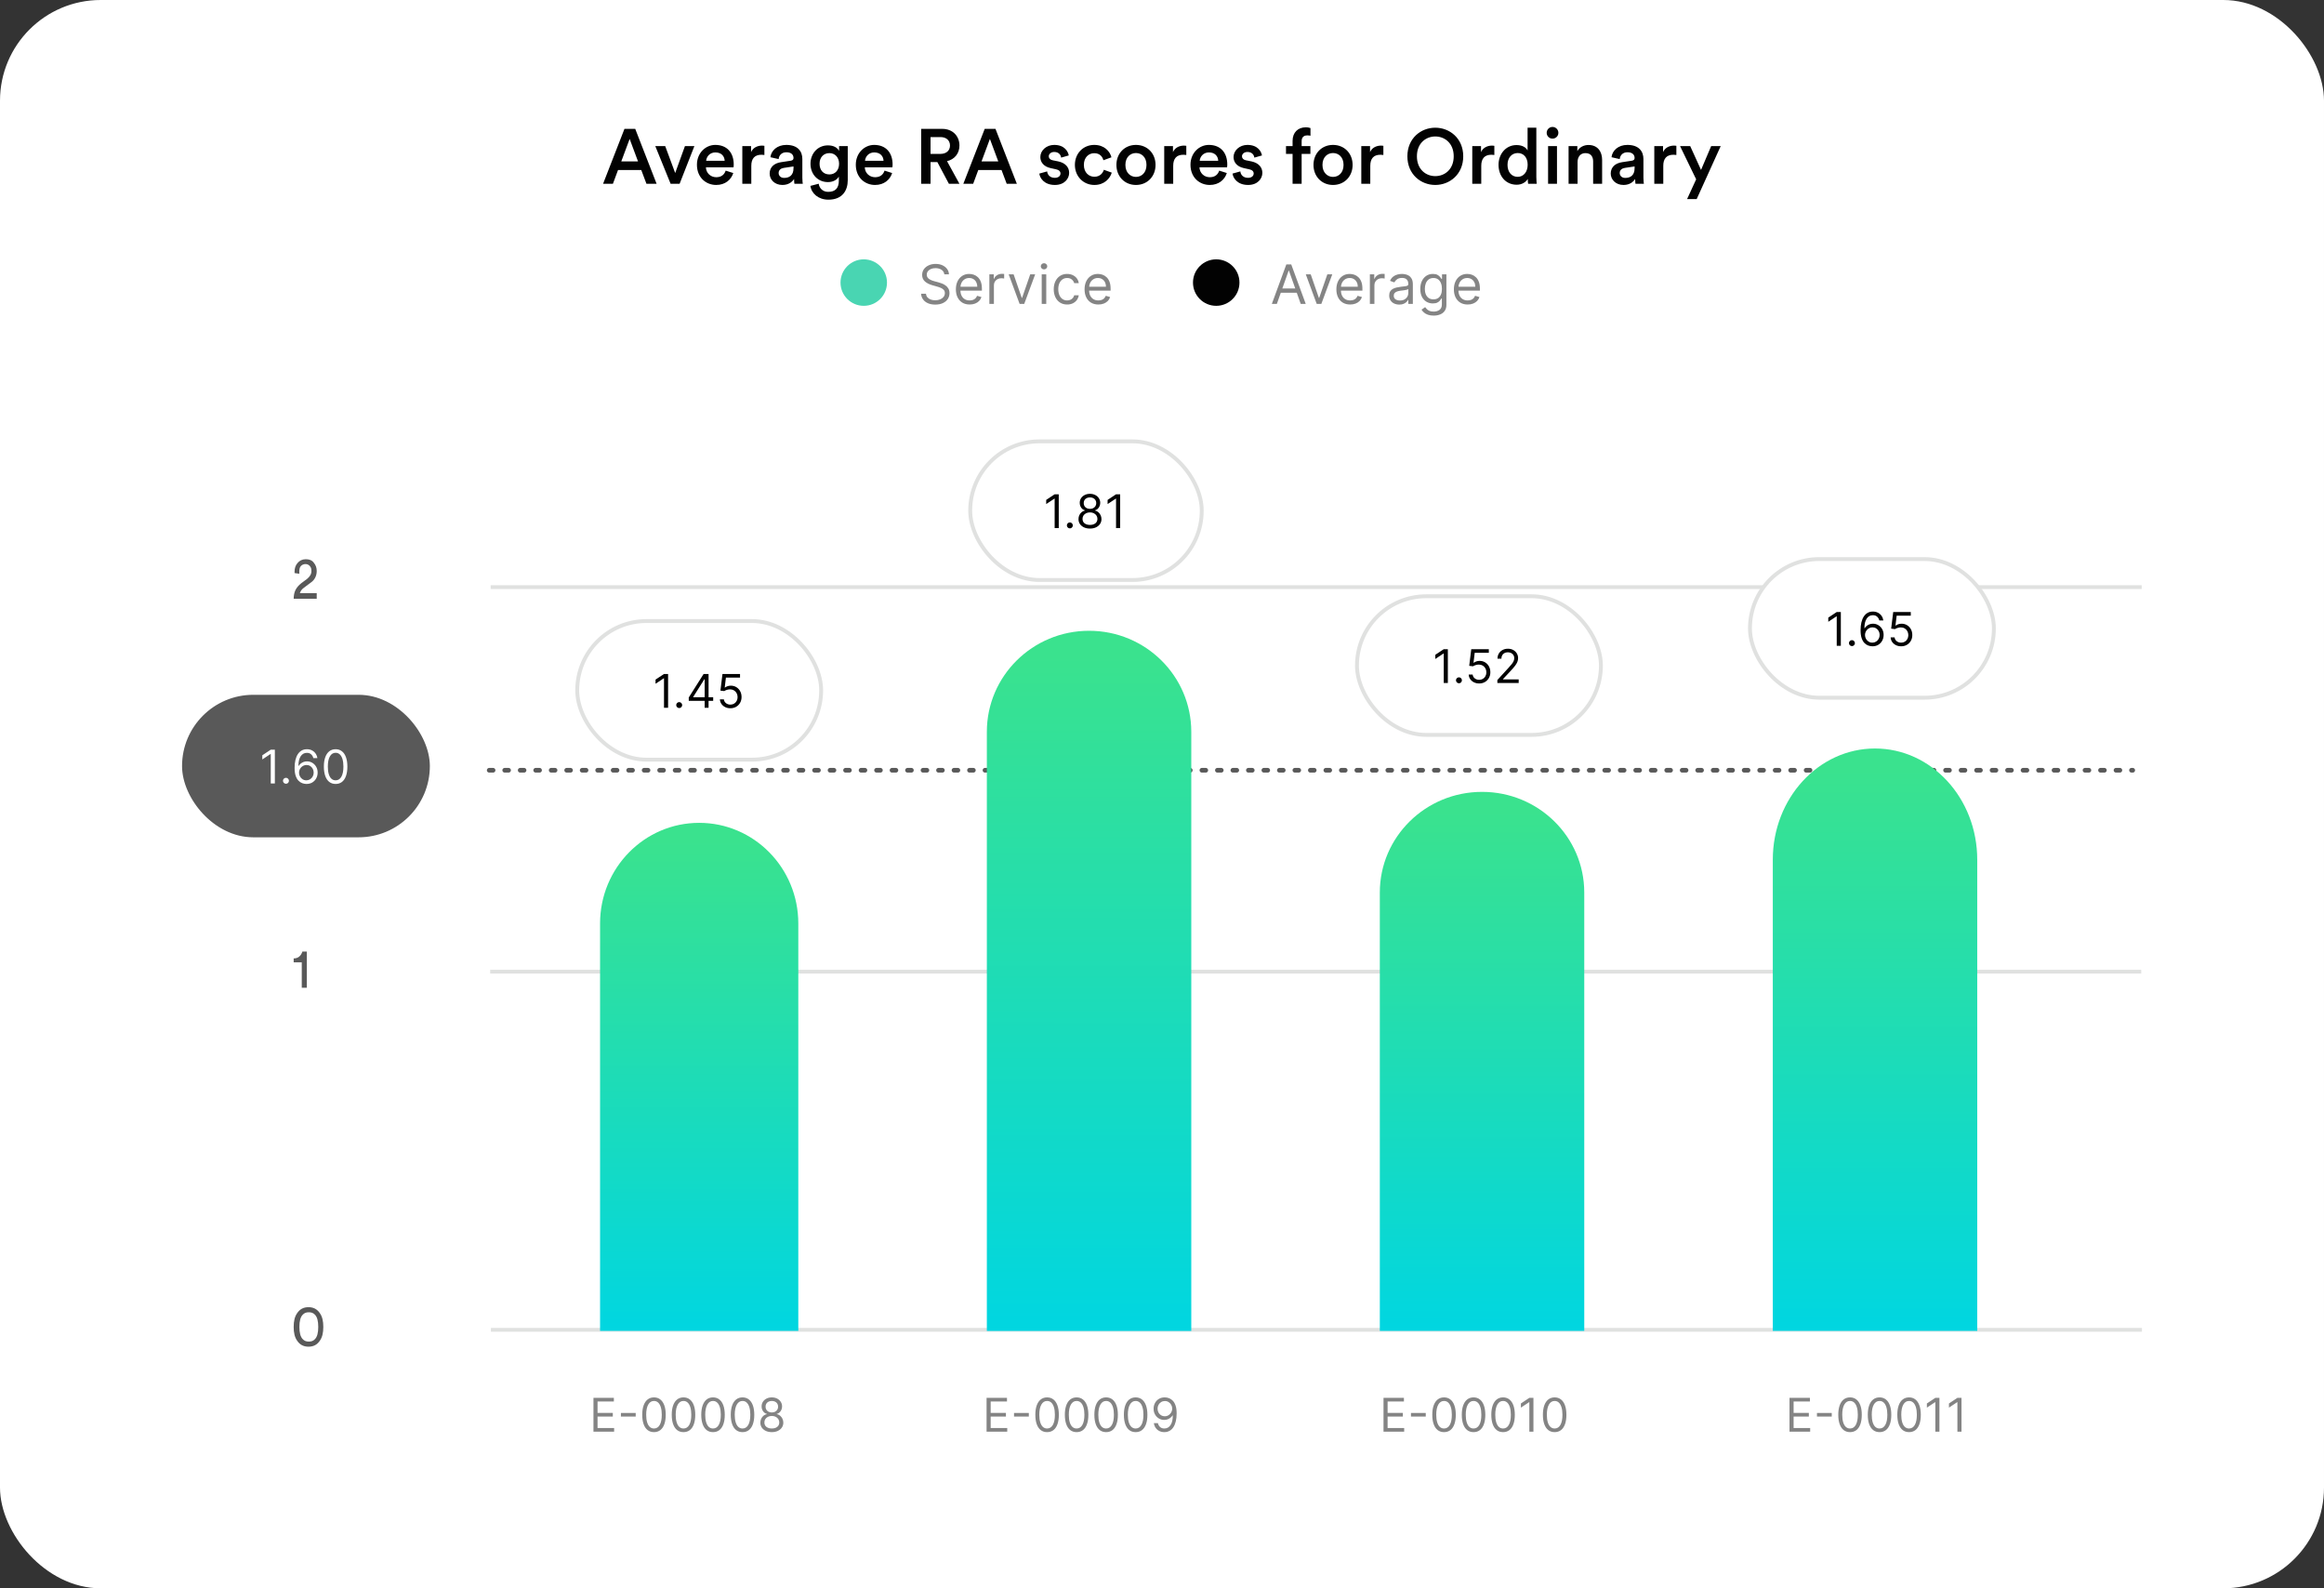 <svg width="600" height="410" viewBox="0 0 600 410" fill="none" xmlns="http://www.w3.org/2000/svg">
<rect x="0" y="0" width="600" height="410" fill="#333333" stroke="none"/>
<rect width="600" height="410" rx="26" fill="white"/>
<path d="M166.9 47.445L165.56 43.885H159.56L158.24 47.445H155.7L161.22 33.265H164L169.52 47.445H166.9ZM162.56 35.865L160.4 41.665H164.72L162.56 35.865ZM179.277 37.705L175.457 47.445H173.137L169.177 37.705H171.737L174.317 44.665L176.837 37.705H179.277ZM182.311 41.505H187.091C187.051 40.365 186.291 39.345 184.691 39.345C183.231 39.345 182.391 40.465 182.311 41.505ZM187.351 44.045L189.311 44.665C188.791 46.365 187.251 47.745 184.911 47.745C182.271 47.745 179.931 45.825 179.931 42.525C179.931 39.445 182.211 37.405 184.671 37.405C187.671 37.405 189.431 39.385 189.431 42.465C189.431 42.845 189.391 43.165 189.371 43.205H182.251C182.311 44.685 183.471 45.745 184.911 45.745C186.311 45.745 187.031 45.005 187.351 44.045ZM197.348 37.645V40.005C197.088 39.965 196.828 39.945 196.588 39.945C194.788 39.945 193.968 40.985 193.968 42.805V47.445H191.648V37.705H193.908V39.265C194.368 38.205 195.448 37.585 196.728 37.585C197.008 37.585 197.248 37.625 197.348 37.645ZM198.705 44.805C198.705 43.065 199.985 42.105 201.645 41.865L204.145 41.485C204.705 41.405 204.865 41.125 204.865 40.785C204.865 39.965 204.305 39.305 203.025 39.305C201.805 39.305 201.125 40.085 201.025 41.065L198.905 40.585C199.085 38.905 200.605 37.405 203.005 37.405C206.005 37.405 207.145 39.105 207.145 41.045V45.885C207.145 46.765 207.245 47.345 207.265 47.445H205.105C205.085 47.385 205.005 46.985 205.005 46.205C204.545 46.945 203.585 47.745 202.005 47.745C199.965 47.745 198.705 46.345 198.705 44.805ZM202.445 45.925C203.745 45.925 204.865 45.305 204.865 43.405V42.965L202.325 43.345C201.605 43.465 201.025 43.865 201.025 44.665C201.025 45.325 201.525 45.925 202.445 45.925ZM209.23 47.985L211.37 47.425C211.53 48.625 212.47 49.525 213.81 49.525C215.65 49.525 216.57 48.585 216.57 46.605V45.585C216.15 46.345 215.17 47.005 213.75 47.005C211.15 47.005 209.25 45.005 209.25 42.265C209.25 39.665 211.07 37.525 213.75 37.525C215.27 37.525 216.21 38.145 216.63 38.945V37.705H218.87V46.525C218.87 49.125 217.53 51.545 213.87 51.545C211.29 51.545 209.49 49.945 209.23 47.985ZM214.13 45.025C215.61 45.025 216.63 43.945 216.63 42.265C216.63 40.605 215.57 39.525 214.13 39.525C212.65 39.525 211.59 40.605 211.59 42.265C211.59 43.965 212.61 45.025 214.13 45.025ZM223.327 41.505H228.107C228.067 40.365 227.307 39.345 225.707 39.345C224.247 39.345 223.407 40.465 223.327 41.505ZM228.367 44.045L230.327 44.665C229.807 46.365 228.267 47.745 225.927 47.745C223.287 47.745 220.947 45.825 220.947 42.525C220.947 39.445 223.227 37.405 225.687 37.405C228.687 37.405 230.447 39.385 230.447 42.465C230.447 42.845 230.407 43.165 230.387 43.205H223.267C223.327 44.685 224.487 45.745 225.927 45.745C227.327 45.745 228.047 45.005 228.367 44.045ZM244.985 47.445L242.005 41.845H240.245V47.445H237.825V33.265H243.265C246.005 33.265 247.705 35.165 247.705 37.565C247.705 39.585 246.485 41.125 244.505 41.605L247.705 47.445H244.985ZM240.245 39.725H242.825C244.305 39.725 245.265 38.865 245.265 37.565C245.265 36.245 244.305 35.385 242.825 35.385H240.245V39.725ZM259.908 47.445L258.568 43.885H252.568L251.248 47.445H248.708L254.228 33.265H257.008L262.528 47.445H259.908ZM255.568 35.865L253.408 41.665H257.728L255.568 35.865ZM268.328 44.805L270.348 44.245C270.428 45.125 271.088 45.905 272.328 45.905C273.288 45.905 273.788 45.385 273.788 44.785C273.788 44.265 273.428 43.865 272.648 43.705L271.208 43.385C269.488 43.005 268.588 41.885 268.588 40.545C268.588 38.845 270.148 37.405 272.168 37.405C274.888 37.405 275.768 39.165 275.928 40.125L273.968 40.685C273.888 40.125 273.468 39.225 272.168 39.225C271.348 39.225 270.768 39.745 270.768 40.345C270.768 40.865 271.148 41.245 271.748 41.365L273.228 41.665C275.068 42.065 276.028 43.185 276.028 44.625C276.028 46.105 274.828 47.745 272.348 47.745C269.528 47.745 268.448 45.905 268.328 44.805ZM282.51 39.545C281.09 39.545 279.83 40.605 279.83 42.565C279.83 44.525 281.09 45.625 282.55 45.625C284.07 45.625 284.77 44.565 284.99 43.825L287.03 44.565C286.57 46.085 285.11 47.745 282.55 47.745C279.69 47.745 277.51 45.525 277.51 42.565C277.51 39.565 279.69 37.405 282.49 37.405C285.11 37.405 286.55 39.045 286.95 40.605L284.87 41.365C284.65 40.505 283.99 39.545 282.51 39.545ZM293.272 45.665C294.712 45.665 295.992 44.605 295.992 42.565C295.992 40.545 294.712 39.505 293.272 39.505C291.852 39.505 290.552 40.545 290.552 42.565C290.552 44.585 291.852 45.665 293.272 45.665ZM293.272 37.405C296.192 37.405 298.332 39.585 298.332 42.565C298.332 45.565 296.192 47.745 293.272 47.745C290.372 47.745 288.232 45.565 288.232 42.565C288.232 39.585 290.372 37.405 293.272 37.405ZM306.274 37.645V40.005C306.014 39.965 305.754 39.945 305.514 39.945C303.714 39.945 302.894 40.985 302.894 42.805V47.445H300.574V37.705H302.834V39.265C303.294 38.205 304.374 37.585 305.654 37.585C305.934 37.585 306.174 37.625 306.274 37.645ZM309.733 41.505H314.513C314.473 40.365 313.713 39.345 312.113 39.345C310.653 39.345 309.813 40.465 309.733 41.505ZM314.773 44.045L316.733 44.665C316.213 46.365 314.673 47.745 312.333 47.745C309.693 47.745 307.353 45.825 307.353 42.525C307.353 39.445 309.633 37.405 312.093 37.405C315.093 37.405 316.853 39.385 316.853 42.465C316.853 42.845 316.813 43.165 316.793 43.205H309.673C309.733 44.685 310.893 45.745 312.333 45.745C313.733 45.745 314.453 45.005 314.773 44.045ZM318.21 44.805L320.23 44.245C320.31 45.125 320.97 45.905 322.21 45.905C323.17 45.905 323.67 45.385 323.67 44.785C323.67 44.265 323.31 43.865 322.53 43.705L321.09 43.385C319.37 43.005 318.47 41.885 318.47 40.545C318.47 38.845 320.03 37.405 322.05 37.405C324.77 37.405 325.65 39.165 325.81 40.125L323.85 40.685C323.77 40.125 323.35 39.225 322.05 39.225C321.23 39.225 320.65 39.745 320.65 40.345C320.65 40.865 321.03 41.245 321.63 41.365L323.11 41.665C324.95 42.065 325.91 43.185 325.91 44.625C325.91 46.105 324.71 47.745 322.23 47.745C319.41 47.745 318.33 45.905 318.21 44.805ZM337.492 34.945C336.872 34.945 336.052 35.225 336.052 36.425V37.705H338.312V39.725H336.052V47.445H333.712V39.725H332.012V37.705H333.712V36.365C333.712 34.185 335.112 32.865 337.112 32.865C337.692 32.865 338.172 32.985 338.332 33.065V35.045C338.192 35.005 337.932 34.945 337.492 34.945ZM344.151 45.665C345.591 45.665 346.871 44.605 346.871 42.565C346.871 40.545 345.591 39.505 344.151 39.505C342.731 39.505 341.431 40.545 341.431 42.565C341.431 44.585 342.731 45.665 344.151 45.665ZM344.151 37.405C347.071 37.405 349.211 39.585 349.211 42.565C349.211 45.565 347.071 47.745 344.151 47.745C341.251 47.745 339.111 45.565 339.111 42.565C339.111 39.585 341.251 37.405 344.151 37.405ZM357.153 37.645V40.005C356.893 39.965 356.633 39.945 356.393 39.945C354.593 39.945 353.773 40.985 353.773 42.805V47.445H351.453V37.705H353.713V39.265C354.173 38.205 355.253 37.585 356.533 37.585C356.813 37.585 357.053 37.625 357.153 37.645ZM365.812 40.345C365.812 43.765 368.172 45.465 370.552 45.465C372.952 45.465 375.312 43.765 375.312 40.345C375.312 36.925 372.952 35.225 370.552 35.225C368.172 35.225 365.812 36.925 365.812 40.345ZM363.352 40.345C363.352 35.705 366.832 32.965 370.552 32.965C374.272 32.965 377.772 35.705 377.772 40.345C377.772 45.005 374.272 47.745 370.552 47.745C366.832 47.745 363.352 45.005 363.352 40.345ZM385.805 37.645V40.005C385.545 39.965 385.285 39.945 385.045 39.945C383.245 39.945 382.425 40.985 382.425 42.805V47.445H380.105V37.705H382.365V39.265C382.825 38.205 383.905 37.585 385.185 37.585C385.465 37.585 385.705 37.625 385.805 37.645ZM389.205 42.545C389.205 44.405 390.245 45.645 391.825 45.645C393.345 45.645 394.405 44.385 394.405 42.525C394.405 40.665 393.365 39.505 391.845 39.505C390.325 39.505 389.205 40.685 389.205 42.545ZM396.645 32.965V45.665C396.645 46.545 396.725 47.285 396.745 47.445H394.525C394.485 47.225 394.425 46.585 394.425 46.185C393.965 47.005 392.945 47.685 391.565 47.685C388.765 47.685 386.885 45.485 386.885 42.545C386.885 39.745 388.785 37.445 391.525 37.445C393.225 37.445 394.085 38.225 394.385 38.845V32.965H396.645ZM401.976 47.445H399.676V37.705H401.976V47.445ZM399.316 34.285C399.316 33.445 399.996 32.765 400.816 32.765C401.656 32.765 402.336 33.445 402.336 34.285C402.336 35.125 401.656 35.785 400.816 35.785C399.996 35.785 399.316 35.125 399.316 34.285ZM407.289 41.825V47.445H404.969V37.705H407.229V39.005C407.869 37.885 409.029 37.425 410.109 37.425C412.489 37.425 413.629 39.145 413.629 41.285V47.445H411.309V41.685C411.309 40.485 410.769 39.525 409.309 39.525C407.989 39.525 407.289 40.545 407.289 41.825ZM415.853 44.805C415.853 43.065 417.133 42.105 418.793 41.865L421.293 41.485C421.853 41.405 422.013 41.125 422.013 40.785C422.013 39.965 421.453 39.305 420.173 39.305C418.953 39.305 418.273 40.085 418.173 41.065L416.053 40.585C416.233 38.905 417.753 37.405 420.153 37.405C423.153 37.405 424.293 39.105 424.293 41.045V45.885C424.293 46.765 424.393 47.345 424.413 47.445H422.253C422.233 47.385 422.153 46.985 422.153 46.205C421.693 46.945 420.733 47.745 419.153 47.745C417.113 47.745 415.853 46.345 415.853 44.805ZM419.593 45.925C420.893 45.925 422.013 45.305 422.013 43.405V42.965L419.473 43.345C418.753 43.465 418.173 43.865 418.173 44.665C418.173 45.325 418.673 45.925 419.593 45.925ZM432.798 37.645V40.005C432.538 39.965 432.278 39.945 432.038 39.945C430.238 39.945 429.418 40.985 429.418 42.805V47.445H427.098V37.705H429.358V39.265C429.818 38.205 430.898 37.585 432.178 37.585C432.458 37.585 432.698 37.625 432.798 37.645ZM438.046 51.385H435.566L437.906 46.285L433.746 37.705H436.366L439.166 43.865L441.786 37.705H444.246L438.046 51.385Z" fill="#020202"/>
<circle cx="223" cy="72.945" r="6" fill="#49D5B2"/>
<path d="M243.801 70.809C243.741 70.305 243.5 69.914 243.075 69.636C242.651 69.357 242.131 69.218 241.514 69.218C241.063 69.218 240.669 69.291 240.331 69.437C239.996 69.583 239.734 69.783 239.545 70.038C239.36 70.294 239.267 70.584 239.267 70.908C239.267 71.18 239.332 71.414 239.461 71.609C239.594 71.802 239.763 71.962 239.968 72.092C240.174 72.218 240.389 72.322 240.614 72.405C240.84 72.484 241.047 72.549 241.236 72.599L242.27 72.877C242.535 72.947 242.83 73.043 243.155 73.165C243.483 73.288 243.796 73.456 244.094 73.668C244.396 73.876 244.645 74.145 244.84 74.473C245.036 74.801 245.134 75.204 245.134 75.681C245.134 76.231 244.989 76.728 244.701 77.173C244.416 77.617 243.998 77.97 243.448 78.231C242.901 78.493 242.237 78.624 241.455 78.624C240.725 78.624 240.094 78.507 239.56 78.271C239.03 78.036 238.612 77.708 238.308 77.287C238.006 76.866 237.835 76.377 237.795 75.82H239.068C239.101 76.205 239.231 76.523 239.456 76.775C239.685 77.023 239.973 77.209 240.321 77.332C240.672 77.451 241.05 77.511 241.455 77.511C241.925 77.511 242.348 77.434 242.722 77.282C243.097 77.126 243.393 76.911 243.612 76.636C243.831 76.357 243.94 76.032 243.94 75.661C243.94 75.323 243.846 75.048 243.657 74.836C243.468 74.624 243.219 74.451 242.911 74.319C242.603 74.186 242.27 74.07 241.912 73.971L240.659 73.613C239.864 73.384 239.234 73.058 238.77 72.633C238.306 72.209 238.074 71.654 238.074 70.968C238.074 70.398 238.228 69.901 238.536 69.477C238.848 69.049 239.265 68.718 239.789 68.482C240.316 68.244 240.904 68.124 241.554 68.124C242.21 68.124 242.794 68.242 243.304 68.477C243.814 68.709 244.219 69.028 244.517 69.432C244.819 69.836 244.978 70.295 244.994 70.809H243.801ZM250.343 78.604C249.608 78.604 248.973 78.442 248.439 78.117C247.909 77.789 247.5 77.332 247.211 76.745C246.926 76.155 246.784 75.469 246.784 74.687C246.784 73.905 246.926 73.215 247.211 72.619C247.5 72.019 247.901 71.551 248.414 71.217C248.931 70.879 249.535 70.71 250.224 70.71C250.622 70.71 251.014 70.776 251.402 70.908C251.79 71.041 252.143 71.256 252.461 71.555C252.779 71.85 253.033 72.241 253.222 72.728C253.411 73.215 253.505 73.815 253.505 74.528V75.025H247.619V74.011H252.312C252.312 73.58 252.226 73.195 252.054 72.857C251.884 72.519 251.643 72.252 251.328 72.057C251.016 71.861 250.648 71.763 250.224 71.763C249.757 71.763 249.352 71.879 249.011 72.112C248.673 72.34 248.413 72.638 248.23 73.006C248.048 73.374 247.957 73.769 247.957 74.19V74.866C247.957 75.442 248.056 75.931 248.255 76.332C248.457 76.73 248.737 77.033 249.095 77.242C249.453 77.448 249.869 77.55 250.343 77.55C250.652 77.55 250.93 77.507 251.179 77.421C251.43 77.332 251.648 77.199 251.83 77.023C252.012 76.844 252.153 76.622 252.252 76.357L253.386 76.675C253.267 77.06 253.066 77.398 252.784 77.69C252.503 77.978 252.155 78.203 251.74 78.366C251.326 78.525 250.86 78.604 250.343 78.604ZM255.43 78.445V70.809H256.564V71.962H256.643C256.782 71.585 257.034 71.278 257.399 71.043C257.763 70.807 258.174 70.69 258.632 70.69C258.718 70.69 258.826 70.691 258.955 70.695C259.084 70.698 259.182 70.703 259.248 70.71V71.903C259.208 71.893 259.117 71.878 258.975 71.858C258.836 71.835 258.688 71.823 258.532 71.823C258.161 71.823 257.83 71.901 257.538 72.057C257.25 72.209 257.021 72.421 256.852 72.693C256.686 72.962 256.603 73.268 256.603 73.613V78.445H255.43ZM267.256 70.809L264.432 78.445H263.239L260.415 70.809H261.688L263.796 76.894H263.875L265.983 70.809H267.256ZM268.944 78.445V70.809H270.118V78.445H268.944ZM269.541 69.536C269.312 69.536 269.115 69.458 268.949 69.303C268.787 69.147 268.706 68.96 268.706 68.741C268.706 68.522 268.787 68.335 268.949 68.179C269.115 68.023 269.312 67.945 269.541 67.945C269.77 67.945 269.965 68.023 270.128 68.179C270.293 68.335 270.376 68.522 270.376 68.741C270.376 68.96 270.293 69.147 270.128 69.303C269.965 69.458 269.77 69.536 269.541 69.536ZM275.509 78.604C274.793 78.604 274.177 78.435 273.66 78.097C273.142 77.759 272.745 77.294 272.466 76.7C272.188 76.107 272.049 75.429 272.049 74.667C272.049 73.891 272.191 73.207 272.476 72.614C272.765 72.017 273.166 71.551 273.679 71.217C274.196 70.879 274.8 70.71 275.489 70.71C276.026 70.71 276.51 70.809 276.941 71.008C277.372 71.207 277.725 71.485 278 71.843C278.275 72.201 278.446 72.619 278.512 73.096H277.338C277.249 72.748 277.05 72.44 276.742 72.171C276.437 71.899 276.026 71.763 275.509 71.763C275.052 71.763 274.651 71.883 274.306 72.121C273.964 72.357 273.698 72.69 273.505 73.121C273.316 73.548 273.222 74.05 273.222 74.627C273.222 75.217 273.315 75.731 273.5 76.168C273.689 76.606 273.954 76.945 274.296 77.188C274.641 77.43 275.045 77.55 275.509 77.55C275.814 77.55 276.091 77.497 276.339 77.391C276.588 77.285 276.798 77.133 276.971 76.934C277.143 76.735 277.266 76.496 277.338 76.218H278.512C278.446 76.669 278.281 77.075 278.02 77.436C277.761 77.794 277.418 78.079 276.99 78.291C276.566 78.5 276.072 78.604 275.509 78.604ZM283.569 78.604C282.833 78.604 282.198 78.442 281.665 78.117C281.134 77.789 280.725 77.332 280.437 76.745C280.152 76.155 280.009 75.469 280.009 74.687C280.009 73.905 280.152 73.215 280.437 72.619C280.725 72.019 281.126 71.551 281.64 71.217C282.157 70.879 282.76 70.71 283.449 70.71C283.847 70.71 284.24 70.776 284.628 70.908C285.015 71.041 285.368 71.256 285.687 71.555C286.005 71.85 286.258 72.241 286.447 72.728C286.636 73.215 286.731 73.815 286.731 74.528V75.025H280.844V74.011H285.537C285.537 73.58 285.451 73.195 285.279 72.857C285.11 72.519 284.868 72.252 284.553 72.057C284.242 71.861 283.874 71.763 283.449 71.763C282.982 71.763 282.578 71.879 282.236 72.112C281.898 72.34 281.638 72.638 281.456 73.006C281.273 73.374 281.182 73.769 281.182 74.19V74.866C281.182 75.442 281.282 75.931 281.481 76.332C281.683 76.73 281.963 77.033 282.321 77.242C282.679 77.448 283.095 77.55 283.569 77.55C283.877 77.55 284.155 77.507 284.404 77.421C284.656 77.332 284.873 77.199 285.055 77.023C285.237 76.844 285.378 76.622 285.478 76.357L286.611 76.675C286.492 77.06 286.291 77.398 286.01 77.69C285.728 77.978 285.38 78.203 284.966 78.366C284.551 78.525 284.086 78.604 283.569 78.604Z" fill="#848484"/>
<circle cx="314" cy="72.945" r="6" fill="#020202"/>
<path d="M329.651 78.445H328.358L332.097 68.263H333.369L337.108 78.445H335.815L332.773 69.874H332.693L329.651 78.445ZM330.128 74.468H335.338V75.562H330.128V74.468ZM343.962 70.809L341.138 78.445H339.945L337.121 70.809H338.394L340.502 76.894H340.581L342.689 70.809H343.962ZM348.579 78.604C347.843 78.604 347.209 78.442 346.675 78.117C346.145 77.789 345.735 77.332 345.447 76.745C345.162 76.155 345.019 75.469 345.019 74.687C345.019 73.905 345.162 73.215 345.447 72.619C345.735 72.019 346.136 71.551 346.65 71.217C347.167 70.879 347.77 70.71 348.46 70.71C348.857 70.71 349.25 70.776 349.638 70.908C350.026 71.041 350.379 71.256 350.697 71.555C351.015 71.85 351.269 72.241 351.458 72.728C351.646 73.215 351.741 73.815 351.741 74.528V75.025H345.855V74.011H350.548C350.548 73.58 350.462 73.195 350.289 72.857C350.12 72.519 349.878 72.252 349.563 72.057C349.252 71.861 348.884 71.763 348.46 71.763C347.992 71.763 347.588 71.879 347.247 72.112C346.909 72.34 346.648 72.638 346.466 73.006C346.284 73.374 346.193 73.769 346.193 74.19V74.866C346.193 75.442 346.292 75.931 346.491 76.332C346.693 76.73 346.973 77.033 347.331 77.242C347.689 77.448 348.105 77.55 348.579 77.55C348.887 77.55 349.166 77.507 349.414 77.421C349.666 77.332 349.883 77.199 350.066 77.023C350.248 76.844 350.389 76.622 350.488 76.357L351.622 76.675C351.502 77.06 351.302 77.398 351.02 77.69C350.738 77.978 350.39 78.203 349.976 78.366C349.562 78.525 349.096 78.604 348.579 78.604ZM353.666 78.445V70.809H354.799V71.962H354.879C355.018 71.585 355.27 71.278 355.634 71.043C355.999 70.807 356.41 70.69 356.867 70.69C356.954 70.69 357.061 70.691 357.191 70.695C357.32 70.698 357.418 70.703 357.484 70.71V71.903C357.444 71.893 357.353 71.878 357.21 71.858C357.071 71.835 356.924 71.823 356.768 71.823C356.397 71.823 356.065 71.901 355.774 72.057C355.485 72.209 355.257 72.421 355.088 72.693C354.922 72.962 354.839 73.268 354.839 73.613V78.445H353.666ZM361.262 78.624C360.778 78.624 360.339 78.533 359.944 78.351C359.55 78.165 359.237 77.898 359.005 77.55C358.773 77.199 358.657 76.775 358.657 76.278C358.657 75.84 358.743 75.486 358.915 75.214C359.088 74.939 359.318 74.723 359.606 74.567C359.895 74.412 360.213 74.296 360.561 74.219C360.912 74.14 361.265 74.077 361.62 74.031C362.084 73.971 362.46 73.926 362.748 73.896C363.04 73.863 363.252 73.808 363.385 73.732C363.521 73.656 363.589 73.523 363.589 73.335V73.295C363.589 72.804 363.454 72.423 363.186 72.151C362.921 71.879 362.518 71.744 361.978 71.744C361.418 71.744 360.979 71.866 360.66 72.112C360.342 72.357 360.118 72.619 359.989 72.897L358.876 72.499C359.074 72.035 359.34 71.674 359.671 71.415C360.006 71.154 360.37 70.971 360.765 70.869C361.162 70.763 361.554 70.71 361.938 70.71C362.183 70.71 362.465 70.739 362.783 70.799C363.105 70.855 363.415 70.973 363.713 71.152C364.014 71.331 364.265 71.601 364.464 71.962C364.662 72.324 364.762 72.808 364.762 73.414V78.445H363.589V77.411H363.529C363.449 77.577 363.317 77.754 363.131 77.943C362.946 78.132 362.699 78.293 362.39 78.425C362.082 78.558 361.706 78.624 361.262 78.624ZM361.441 77.57C361.905 77.57 362.296 77.479 362.614 77.297C362.936 77.115 363.178 76.879 363.34 76.591C363.506 76.303 363.589 75.999 363.589 75.681V74.607C363.539 74.667 363.429 74.722 363.26 74.771C363.095 74.818 362.903 74.859 362.684 74.896C362.468 74.929 362.258 74.959 362.052 74.985C361.85 75.008 361.686 75.028 361.56 75.045C361.255 75.085 360.97 75.149 360.705 75.239C360.443 75.325 360.231 75.456 360.069 75.631C359.91 75.804 359.83 76.039 359.83 76.337C359.83 76.745 359.981 77.053 360.282 77.262C360.587 77.468 360.974 77.57 361.441 77.57ZM370.126 81.468C369.559 81.468 369.072 81.395 368.664 81.249C368.256 81.107 367.917 80.918 367.645 80.683C367.376 80.451 367.163 80.202 367.004 79.937L367.938 79.281C368.044 79.42 368.179 79.579 368.341 79.758C368.503 79.94 368.725 80.097 369.007 80.23C369.292 80.366 369.665 80.434 370.126 80.434C370.742 80.434 371.251 80.285 371.652 79.987C372.053 79.688 372.254 79.221 372.254 78.585V77.033H372.154C372.068 77.173 371.945 77.345 371.786 77.55C371.631 77.753 371.405 77.933 371.11 78.092C370.818 78.248 370.424 78.326 369.927 78.326C369.31 78.326 368.757 78.18 368.266 77.888C367.779 77.597 367.393 77.173 367.108 76.616C366.826 76.059 366.685 75.383 366.685 74.587C366.685 73.805 366.823 73.124 367.098 72.544C367.373 71.961 367.756 71.51 368.247 71.192C368.737 70.87 369.304 70.71 369.947 70.71C370.444 70.71 370.838 70.792 371.13 70.958C371.425 71.121 371.65 71.306 371.806 71.515C371.965 71.72 372.088 71.889 372.174 72.022H372.293V70.809H373.427V78.664C373.427 79.32 373.278 79.854 372.979 80.265C372.684 80.679 372.287 80.983 371.786 81.175C371.289 81.37 370.736 81.468 370.126 81.468ZM370.086 77.272C370.557 77.272 370.954 77.164 371.279 76.949C371.604 76.733 371.851 76.424 372.02 76.019C372.189 75.615 372.274 75.131 372.274 74.567C372.274 74.017 372.191 73.532 372.025 73.111C371.859 72.69 371.614 72.36 371.289 72.121C370.964 71.883 370.563 71.763 370.086 71.763C369.589 71.763 369.175 71.889 368.843 72.141C368.515 72.393 368.268 72.731 368.102 73.156C367.94 73.58 367.859 74.05 367.859 74.567C367.859 75.098 367.942 75.567 368.107 75.974C368.276 76.379 368.525 76.697 368.853 76.929C369.184 77.158 369.595 77.272 370.086 77.272ZM378.916 78.604C378.181 78.604 377.546 78.442 377.012 78.117C376.482 77.789 376.073 77.332 375.784 76.745C375.499 76.155 375.357 75.469 375.357 74.687C375.357 73.905 375.499 73.215 375.784 72.619C376.073 72.019 376.474 71.551 376.987 71.217C377.504 70.879 378.108 70.71 378.797 70.71C379.195 70.71 379.588 70.776 379.975 70.908C380.363 71.041 380.716 71.256 381.034 71.555C381.352 71.85 381.606 72.241 381.795 72.728C381.984 73.215 382.078 73.815 382.078 74.528V75.025H376.192V74.011H380.885C380.885 73.58 380.799 73.195 380.627 72.857C380.458 72.519 380.216 72.252 379.901 72.057C379.589 71.861 379.221 71.763 378.797 71.763C378.33 71.763 377.925 71.879 377.584 72.112C377.246 72.34 376.986 72.638 376.803 73.006C376.621 73.374 376.53 73.769 376.53 74.19V74.866C376.53 75.442 376.629 75.931 376.828 76.332C377.03 76.73 377.311 77.033 377.668 77.242C378.026 77.448 378.442 77.55 378.916 77.55C379.225 77.55 379.503 77.507 379.752 77.421C380.003 77.332 380.221 77.199 380.403 77.023C380.585 76.844 380.726 76.622 380.825 76.357L381.959 76.675C381.84 77.06 381.639 77.398 381.357 77.69C381.076 77.978 380.728 78.203 380.313 78.366C379.899 78.525 379.433 78.604 378.916 78.604Z" fill="#848484"/>
<path d="M552.812 250.34H126.552V251.313H552.812V250.34Z" fill="#E0E1E0"/>
<path d="M552.937 151.072H126.677V152.045H552.937V151.072Z" fill="#E0E1E0"/>
<path d="M553 342.793H126.739V343.766H553V342.793Z" fill="#E0E1E0"/>
<path d="M75.82 342.528C75.82 341.033 76.081 339.89 76.69 339.011C77.385 337.955 78.342 337.428 79.646 337.428C80.95 337.428 81.906 337.955 82.602 339.011C83.211 339.89 83.471 341.033 83.471 342.528C83.471 344.024 83.211 345.167 82.602 346.046C81.906 347.102 80.95 347.629 79.646 347.629C78.342 347.629 77.385 347.102 76.69 346.046C76.081 345.167 75.82 344.024 75.82 342.528ZM77.298 342.528C77.298 344.024 77.559 345.079 78.168 345.694C78.603 346.134 79.037 346.31 79.733 346.31C80.428 346.31 80.863 346.134 81.298 345.694C81.906 345.079 82.167 344.024 82.167 342.528C82.167 341.033 81.906 339.978 81.298 339.362C80.863 338.923 80.428 338.747 79.733 338.747C79.037 338.747 78.603 338.923 78.168 339.362C77.559 339.978 77.298 341.033 77.298 342.528Z" fill="#595959"/>
<path d="M79.144 254.982H77.907V248.411H75.82V247.4C76.439 247.4 76.902 247.232 77.289 246.895C77.675 246.558 77.907 246.136 78.061 245.631H79.221V254.982H79.144Z" fill="#595959"/>
<path d="M77.346 148.114L76.049 147.935C76.049 147.845 76.049 147.666 76.049 147.577C76.049 146.682 76.278 145.966 76.812 145.34C77.346 144.713 78.033 144.355 78.948 144.355C79.864 144.355 80.55 144.624 81.008 145.25C81.542 145.877 81.771 146.593 81.771 147.398C81.771 148.651 81.237 149.725 80.169 150.441L78.491 151.693C77.88 152.141 77.575 152.588 77.422 153.125H81.771V154.557H75.82C75.82 153.752 75.973 152.946 76.278 152.32C76.583 151.693 77.117 151.067 77.804 150.53L79.254 149.456C80.016 148.83 80.398 148.203 80.398 147.398C80.398 146.593 80.245 146.503 80.016 146.145C79.711 145.787 79.33 145.608 78.872 145.608C78.414 145.608 77.957 145.787 77.651 146.145C77.346 146.503 77.27 147.04 77.27 147.577C77.27 148.114 77.27 147.845 77.27 148.024L77.346 148.114Z" fill="#595959"/>
<path d="M126.301 198.83H550.615" stroke="#595959" stroke-width="1.2" stroke-linecap="round" stroke-linejoin="round" stroke-dasharray="1 3"/>
<path d="M153.217 369.564V360.837H158.484V361.775H154.274V364.724H158.212V365.661H154.274V368.627H158.552V369.564H153.217ZM164.123 364.732V365.67H160.305V364.732H164.123ZM168.842 369.684C168.2 369.684 167.653 369.509 167.201 369.16C166.749 368.807 166.404 368.297 166.166 367.63C165.927 366.959 165.808 366.15 165.808 365.201C165.808 364.258 165.927 363.452 166.166 362.785C166.407 362.114 166.754 361.603 167.205 361.251C167.66 360.895 168.205 360.718 168.842 360.718C169.478 360.718 170.022 360.895 170.474 361.251C170.928 361.603 171.275 362.114 171.514 362.785C171.755 363.452 171.876 364.258 171.876 365.201C171.876 366.15 171.757 366.959 171.518 367.63C171.279 368.297 170.934 368.807 170.482 369.16C170.031 369.509 169.484 369.684 168.842 369.684ZM168.842 368.746C169.478 368.746 169.973 368.439 170.325 367.826C170.677 367.212 170.853 366.337 170.853 365.201C170.853 364.445 170.772 363.802 170.61 363.27C170.451 362.739 170.221 362.334 169.92 362.056C169.622 361.778 169.262 361.638 168.842 361.638C168.211 361.638 167.718 361.949 167.363 362.572C167.008 363.191 166.83 364.067 166.83 365.201C166.83 365.956 166.91 366.599 167.069 367.127C167.228 367.655 167.457 368.057 167.755 368.333C168.056 368.608 168.419 368.746 168.842 368.746ZM176.462 369.684C175.82 369.684 175.273 369.509 174.821 369.16C174.369 368.807 174.024 368.297 173.786 367.63C173.547 366.959 173.428 366.15 173.428 365.201C173.428 364.258 173.547 363.452 173.786 362.785C174.027 362.114 174.374 361.603 174.825 361.251C175.28 360.895 175.825 360.718 176.462 360.718C177.098 360.718 177.642 360.895 178.094 361.251C178.548 361.603 178.895 362.114 179.134 362.785C179.375 363.452 179.496 364.258 179.496 365.201C179.496 366.15 179.377 366.959 179.138 367.63C178.899 368.297 178.554 368.807 178.102 369.16C177.651 369.509 177.104 369.684 176.462 369.684ZM176.462 368.746C177.098 368.746 177.593 368.439 177.945 367.826C178.297 367.212 178.473 366.337 178.473 365.201C178.473 364.445 178.392 363.802 178.23 363.27C178.071 362.739 177.841 362.334 177.54 362.056C177.242 361.778 176.882 361.638 176.462 361.638C175.831 361.638 175.338 361.949 174.983 362.572C174.628 363.191 174.45 364.067 174.45 365.201C174.45 365.956 174.53 366.599 174.689 367.127C174.848 367.655 175.077 368.057 175.375 368.333C175.676 368.608 176.039 368.746 176.462 368.746ZM184.082 369.684C183.44 369.684 182.893 369.509 182.441 369.16C181.989 368.807 181.644 368.297 181.406 367.63C181.167 366.959 181.048 366.15 181.048 365.201C181.048 364.258 181.167 363.452 181.406 362.785C181.647 362.114 181.994 361.603 182.445 361.251C182.9 360.895 183.445 360.718 184.082 360.718C184.718 360.718 185.262 360.895 185.714 361.251C186.168 361.603 186.515 362.114 186.754 362.785C186.995 363.452 187.116 364.258 187.116 365.201C187.116 366.15 186.997 366.959 186.758 367.63C186.519 368.297 186.174 368.807 185.722 369.16C185.271 369.509 184.724 369.684 184.082 369.684ZM184.082 368.746C184.718 368.746 185.213 368.439 185.565 367.826C185.917 367.212 186.093 366.337 186.093 365.201C186.093 364.445 186.012 363.802 185.85 363.27C185.691 362.739 185.461 362.334 185.16 362.056C184.862 361.778 184.502 361.638 184.082 361.638C183.451 361.638 182.958 361.949 182.603 362.572C182.248 363.191 182.07 364.067 182.07 365.201C182.07 365.956 182.15 366.599 182.309 367.127C182.468 367.655 182.697 368.057 182.995 368.333C183.296 368.608 183.659 368.746 184.082 368.746ZM191.702 369.684C191.06 369.684 190.513 369.509 190.061 369.16C189.609 368.807 189.264 368.297 189.026 367.63C188.787 366.959 188.668 366.15 188.668 365.201C188.668 364.258 188.787 363.452 189.026 362.785C189.267 362.114 189.614 361.603 190.065 361.251C190.52 360.895 191.065 360.718 191.702 360.718C192.338 360.718 192.882 360.895 193.334 361.251C193.788 361.603 194.135 362.114 194.374 362.785C194.615 363.452 194.736 364.258 194.736 365.201C194.736 366.15 194.617 366.959 194.378 367.63C194.139 368.297 193.794 368.807 193.342 369.16C192.891 369.509 192.344 369.684 191.702 369.684ZM191.702 368.746C192.338 368.746 192.833 368.439 193.185 367.826C193.537 367.212 193.713 366.337 193.713 365.201C193.713 364.445 193.632 363.802 193.47 363.27C193.311 362.739 193.081 362.334 192.78 362.056C192.482 361.778 192.122 361.638 191.702 361.638C191.071 361.638 190.578 361.949 190.223 362.572C189.868 363.191 189.69 364.067 189.69 365.201C189.69 365.956 189.77 366.599 189.929 367.127C190.088 367.655 190.317 368.057 190.615 368.333C190.916 368.608 191.279 368.746 191.702 368.746ZM199.271 369.684C198.685 369.684 198.168 369.58 197.72 369.373C197.274 369.162 196.926 368.874 196.676 368.508C196.426 368.138 196.302 367.718 196.305 367.246C196.302 366.877 196.374 366.536 196.522 366.224C196.67 365.908 196.872 365.645 197.127 365.435C197.386 365.222 197.674 365.087 197.992 365.03V364.979C197.575 364.871 197.242 364.637 196.995 364.276C196.748 363.912 196.626 363.499 196.629 363.036C196.626 362.593 196.738 362.197 196.965 361.847C197.193 361.498 197.505 361.222 197.903 361.02C198.303 360.819 198.759 360.718 199.271 360.718C199.776 360.718 200.228 360.819 200.626 361.02C201.024 361.222 201.336 361.498 201.563 361.847C201.793 362.197 201.91 362.593 201.913 363.036C201.91 363.499 201.783 363.912 201.533 364.276C201.286 364.637 200.958 364.871 200.549 364.979V365.03C200.864 365.087 201.149 365.222 201.401 365.435C201.654 365.645 201.856 365.908 202.006 366.224C202.157 366.536 202.234 366.877 202.237 367.246C202.234 367.718 202.106 368.138 201.853 368.508C201.603 368.874 201.255 369.162 200.809 369.373C200.366 369.58 199.853 369.684 199.271 369.684ZM199.271 368.746C199.666 368.746 200.006 368.682 200.293 368.555C200.58 368.427 200.802 368.246 200.958 368.013C201.114 367.78 201.194 367.508 201.197 367.195C201.194 366.866 201.109 366.574 200.941 366.322C200.774 366.069 200.545 365.87 200.255 365.725C199.968 365.58 199.64 365.508 199.271 365.508C198.899 365.508 198.566 365.58 198.274 365.725C197.984 365.87 197.755 366.069 197.587 366.322C197.423 366.574 197.342 366.866 197.345 367.195C197.342 367.508 197.417 367.78 197.57 368.013C197.727 368.246 197.95 368.427 198.239 368.555C198.529 368.682 198.873 368.746 199.271 368.746ZM199.271 364.604C199.583 364.604 199.86 364.542 200.102 364.417C200.346 364.292 200.538 364.117 200.677 363.893C200.816 363.668 200.887 363.405 200.89 363.104C200.887 362.809 200.818 362.552 200.681 362.333C200.545 362.111 200.356 361.941 200.114 361.822C199.873 361.699 199.592 361.638 199.271 361.638C198.944 361.638 198.658 361.699 198.414 361.822C198.17 361.941 197.981 362.111 197.847 362.333C197.714 362.552 197.649 362.809 197.651 363.104C197.649 363.405 197.715 363.668 197.852 363.893C197.991 364.117 198.183 364.292 198.427 364.417C198.671 364.542 198.953 364.604 199.271 364.604Z" fill="#848484"/>
<path d="M254.709 369.564V360.837H259.976V361.775H255.766V364.724H259.704V365.661H255.766V368.627H260.045V369.564H254.709ZM265.615 364.732V365.67H261.797V364.732H265.615ZM270.334 369.684C269.692 369.684 269.145 369.509 268.693 369.16C268.242 368.807 267.897 368.297 267.658 367.63C267.419 366.959 267.3 366.15 267.3 365.201C267.3 364.258 267.419 363.452 267.658 362.785C267.899 362.114 268.246 361.603 268.698 361.251C269.152 360.895 269.698 360.718 270.334 360.718C270.97 360.718 271.514 360.895 271.966 361.251C272.421 361.603 272.767 362.114 273.006 362.785C273.247 363.452 273.368 364.258 273.368 365.201C273.368 366.15 273.249 366.959 273.01 367.63C272.772 368.297 272.426 368.807 271.975 369.16C271.523 369.509 270.976 369.684 270.334 369.684ZM270.334 368.746C270.97 368.746 271.465 368.439 271.817 367.826C272.169 367.212 272.345 366.337 272.345 365.201C272.345 364.445 272.264 363.802 272.102 363.27C271.943 362.739 271.713 362.334 271.412 362.056C271.114 361.778 270.754 361.638 270.334 361.638C269.703 361.638 269.21 361.949 268.855 362.572C268.5 363.191 268.323 364.067 268.323 365.201C268.323 365.956 268.402 366.599 268.561 367.127C268.72 367.655 268.949 368.057 269.247 368.333C269.548 368.608 269.911 368.746 270.334 368.746ZM277.954 369.684C277.312 369.684 276.765 369.509 276.313 369.16C275.862 368.807 275.517 368.297 275.278 367.63C275.039 366.959 274.92 366.15 274.92 365.201C274.92 364.258 275.039 363.452 275.278 362.785C275.519 362.114 275.866 361.603 276.318 361.251C276.772 360.895 277.318 360.718 277.954 360.718C278.59 360.718 279.134 360.895 279.586 361.251C280.041 361.603 280.387 362.114 280.626 362.785C280.867 363.452 280.988 364.258 280.988 365.201C280.988 366.15 280.869 366.959 280.63 367.63C280.392 368.297 280.046 368.807 279.595 369.16C279.143 369.509 278.596 369.684 277.954 369.684ZM277.954 368.746C278.59 368.746 279.085 368.439 279.437 367.826C279.789 367.212 279.965 366.337 279.965 365.201C279.965 364.445 279.884 363.802 279.722 363.27C279.563 362.739 279.333 362.334 279.032 362.056C278.734 361.778 278.374 361.638 277.954 361.638C277.323 361.638 276.83 361.949 276.475 362.572C276.12 363.191 275.943 364.067 275.943 365.201C275.943 365.956 276.022 366.599 276.181 367.127C276.34 367.655 276.569 368.057 276.867 368.333C277.168 368.608 277.531 368.746 277.954 368.746ZM285.574 369.684C284.932 369.684 284.385 369.509 283.933 369.16C283.482 368.807 283.137 368.297 282.898 367.63C282.659 366.959 282.54 366.15 282.54 365.201C282.54 364.258 282.659 363.452 282.898 362.785C283.139 362.114 283.486 361.603 283.938 361.251C284.392 360.895 284.938 360.718 285.574 360.718C286.21 360.718 286.754 360.895 287.206 361.251C287.661 361.603 288.007 362.114 288.246 362.785C288.487 363.452 288.608 364.258 288.608 365.201C288.608 366.15 288.489 366.959 288.25 367.63C288.012 368.297 287.666 368.807 287.215 369.16C286.763 369.509 286.216 369.684 285.574 369.684ZM285.574 368.746C286.21 368.746 286.705 368.439 287.057 367.826C287.409 367.212 287.585 366.337 287.585 365.201C287.585 364.445 287.504 363.802 287.342 363.27C287.183 362.739 286.953 362.334 286.652 362.056C286.354 361.778 285.994 361.638 285.574 361.638C284.943 361.638 284.45 361.949 284.095 362.572C283.74 363.191 283.563 364.067 283.563 365.201C283.563 365.956 283.642 366.599 283.801 367.127C283.96 367.655 284.189 368.057 284.487 368.333C284.788 368.608 285.151 368.746 285.574 368.746ZM293.194 369.684C292.552 369.684 292.005 369.509 291.553 369.16C291.102 368.807 290.757 368.297 290.518 367.63C290.279 366.959 290.16 366.15 290.16 365.201C290.16 364.258 290.279 363.452 290.518 362.785C290.759 362.114 291.106 361.603 291.558 361.251C292.012 360.895 292.558 360.718 293.194 360.718C293.83 360.718 294.374 360.895 294.826 361.251C295.281 361.603 295.627 362.114 295.866 362.785C296.107 363.452 296.228 364.258 296.228 365.201C296.228 366.15 296.109 366.959 295.87 367.63C295.632 368.297 295.286 368.807 294.835 369.16C294.383 369.509 293.836 369.684 293.194 369.684ZM293.194 368.746C293.83 368.746 294.325 368.439 294.677 367.826C295.029 367.212 295.205 366.337 295.205 365.201C295.205 364.445 295.124 363.802 294.962 363.27C294.803 362.739 294.573 362.334 294.272 362.056C293.974 361.778 293.614 361.638 293.194 361.638C292.563 361.638 292.07 361.949 291.715 362.572C291.36 363.191 291.183 364.067 291.183 365.201C291.183 365.956 291.262 366.599 291.421 367.127C291.58 367.655 291.809 368.057 292.107 368.333C292.408 368.608 292.771 368.746 293.194 368.746ZM300.746 360.718C301.104 360.721 301.462 360.789 301.82 360.922C302.178 361.056 302.504 361.278 302.8 361.587C303.095 361.894 303.332 362.313 303.511 362.844C303.69 363.376 303.78 364.042 303.78 364.843C303.78 365.618 303.706 366.307 303.558 366.91C303.413 367.509 303.203 368.015 302.928 368.427C302.655 368.839 302.323 369.151 301.93 369.364C301.541 369.577 301.101 369.684 300.609 369.684C300.121 369.684 299.685 369.587 299.301 369.394C298.921 369.198 298.608 368.927 298.364 368.58C298.122 368.231 297.967 367.826 297.899 367.366H298.939C299.033 367.766 299.219 368.097 299.497 368.358C299.778 368.617 300.149 368.746 300.609 368.746C301.283 368.746 301.814 368.452 302.203 367.864C302.595 367.276 302.791 366.445 302.791 365.371H302.723C302.564 365.61 302.375 365.816 302.156 365.989C301.938 366.162 301.695 366.296 301.428 366.39C301.161 366.483 300.877 366.53 300.575 366.53C300.075 366.53 299.617 366.407 299.199 366.16C298.784 365.91 298.452 365.567 298.202 365.133C297.955 364.695 297.831 364.195 297.831 363.633C297.831 363.099 297.95 362.61 298.189 362.167C298.43 361.721 298.769 361.366 299.203 361.101C299.641 360.837 300.155 360.709 300.746 360.718ZM300.746 361.655C300.388 361.655 300.065 361.745 299.778 361.924C299.494 362.1 299.269 362.339 299.101 362.64C298.936 362.938 298.854 363.269 298.854 363.633C298.854 363.996 298.933 364.327 299.092 364.626C299.254 364.921 299.475 365.157 299.753 365.333C300.034 365.506 300.354 365.593 300.712 365.593C300.982 365.593 301.233 365.54 301.466 365.435C301.699 365.327 301.902 365.181 302.075 364.996C302.252 364.809 302.389 364.597 302.489 364.361C302.588 364.123 302.638 363.874 302.638 363.616C302.638 363.275 302.555 362.955 302.391 362.657C302.229 362.358 302.004 362.117 301.717 361.932C301.433 361.748 301.109 361.655 300.746 361.655Z" fill="#848484"/>
<path d="M357.19 369.564V360.837H362.457V361.775H358.247V364.724H362.184V365.661H358.247V368.627H362.525V369.564H357.19ZM368.096 364.732V365.67H364.277V364.732H368.096ZM372.815 369.684C372.173 369.684 371.626 369.509 371.174 369.16C370.722 368.807 370.377 368.297 370.139 367.63C369.9 366.959 369.781 366.15 369.781 365.201C369.781 364.258 369.9 363.452 370.139 362.785C370.38 362.114 370.727 361.603 371.178 361.251C371.633 360.895 372.178 360.718 372.815 360.718C373.451 360.718 373.995 360.895 374.447 361.251C374.901 361.603 375.248 362.114 375.487 362.785C375.728 363.452 375.849 364.258 375.849 365.201C375.849 366.15 375.729 366.959 375.491 367.63C375.252 368.297 374.907 368.807 374.455 369.16C374.004 369.509 373.457 369.684 372.815 369.684ZM372.815 368.746C373.451 368.746 373.945 368.439 374.298 367.826C374.65 367.212 374.826 366.337 374.826 365.201C374.826 364.445 374.745 363.802 374.583 363.27C374.424 362.739 374.194 362.334 373.893 362.056C373.595 361.778 373.235 361.638 372.815 361.638C372.184 361.638 371.691 361.949 371.336 362.572C370.981 363.191 370.803 364.067 370.803 365.201C370.803 365.956 370.883 366.599 371.042 367.127C371.201 367.655 371.43 368.057 371.728 368.333C372.029 368.608 372.391 368.746 372.815 368.746ZM380.435 369.684C379.793 369.684 379.246 369.509 378.794 369.16C378.342 368.807 377.997 368.297 377.759 367.63C377.52 366.959 377.401 366.15 377.401 365.201C377.401 364.258 377.52 363.452 377.759 362.785C378 362.114 378.347 361.603 378.798 361.251C379.253 360.895 379.798 360.718 380.435 360.718C381.071 360.718 381.615 360.895 382.067 361.251C382.521 361.603 382.868 362.114 383.107 362.785C383.348 363.452 383.469 364.258 383.469 365.201C383.469 366.15 383.349 366.959 383.111 367.63C382.872 368.297 382.527 368.807 382.075 369.16C381.624 369.509 381.077 369.684 380.435 369.684ZM380.435 368.746C381.071 368.746 381.565 368.439 381.918 367.826C382.27 367.212 382.446 366.337 382.446 365.201C382.446 364.445 382.365 363.802 382.203 363.27C382.044 362.739 381.814 362.334 381.513 362.056C381.215 361.778 380.855 361.638 380.435 361.638C379.804 361.638 379.311 361.949 378.956 362.572C378.601 363.191 378.423 364.067 378.423 365.201C378.423 365.956 378.503 366.599 378.662 367.127C378.821 367.655 379.05 368.057 379.348 368.333C379.649 368.608 380.011 368.746 380.435 368.746ZM388.055 369.684C387.413 369.684 386.866 369.509 386.414 369.16C385.962 368.807 385.617 368.297 385.379 367.63C385.14 366.959 385.021 366.15 385.021 365.201C385.021 364.258 385.14 363.452 385.379 362.785C385.62 362.114 385.967 361.603 386.418 361.251C386.873 360.895 387.418 360.718 388.055 360.718C388.691 360.718 389.235 360.895 389.687 361.251C390.141 361.603 390.488 362.114 390.727 362.785C390.968 363.452 391.089 364.258 391.089 365.201C391.089 366.15 390.969 366.959 390.731 367.63C390.492 368.297 390.147 368.807 389.695 369.16C389.244 369.509 388.697 369.684 388.055 369.684ZM388.055 368.746C388.691 368.746 389.185 368.439 389.538 367.826C389.89 367.212 390.066 366.337 390.066 365.201C390.066 364.445 389.985 363.802 389.823 363.27C389.664 362.739 389.434 362.334 389.133 362.056C388.835 361.778 388.475 361.638 388.055 361.638C387.424 361.638 386.931 361.949 386.576 362.572C386.221 363.191 386.043 364.067 386.043 365.201C386.043 365.956 386.123 366.599 386.282 367.127C386.441 367.655 386.67 368.057 386.968 368.333C387.269 368.608 387.631 368.746 388.055 368.746ZM395.896 360.837V369.564H394.839V361.945H394.788L392.658 363.36V362.286L394.839 360.837H395.896ZM401.373 369.684C400.731 369.684 400.184 369.509 399.732 369.16C399.28 368.807 398.935 368.297 398.697 367.63C398.458 366.959 398.339 366.15 398.339 365.201C398.339 364.258 398.458 363.452 398.697 362.785C398.938 362.114 399.285 361.603 399.736 361.251C400.191 360.895 400.736 360.718 401.373 360.718C402.009 360.718 402.553 360.895 403.005 361.251C403.459 361.603 403.806 362.114 404.045 362.785C404.286 363.452 404.407 364.258 404.407 365.201C404.407 366.15 404.288 366.959 404.049 367.63C403.81 368.297 403.465 368.807 403.013 369.16C402.562 369.509 402.015 369.684 401.373 369.684ZM401.373 368.746C402.009 368.746 402.503 368.439 402.856 367.826C403.208 367.212 403.384 366.337 403.384 365.201C403.384 364.445 403.303 363.802 403.141 363.27C402.982 362.739 402.752 362.334 402.451 362.056C402.153 361.778 401.793 361.638 401.373 361.638C400.742 361.638 400.249 361.949 399.894 362.572C399.539 363.191 399.361 364.067 399.361 365.201C399.361 365.956 399.441 366.599 399.6 367.127C399.759 367.655 399.988 368.057 400.286 368.333C400.587 368.608 400.95 368.746 401.373 368.746Z" fill="#848484"/>
<path d="M462.008 369.564V360.837H467.275V361.775H463.064V364.724H467.002V365.661H463.064V368.627H467.343V369.564H462.008ZM472.913 364.732V365.67H469.095V364.732H472.913ZM477.632 369.684C476.99 369.684 476.443 369.509 475.992 369.16C475.54 368.807 475.195 368.297 474.956 367.63C474.717 366.959 474.598 366.15 474.598 365.201C474.598 364.258 474.717 363.452 474.956 362.785C475.197 362.114 475.544 361.603 475.996 361.251C476.45 360.895 476.996 360.718 477.632 360.718C478.269 360.718 478.813 360.895 479.264 361.251C479.719 361.603 480.065 362.114 480.304 362.785C480.546 363.452 480.666 364.258 480.666 365.201C480.666 366.15 480.547 366.959 480.308 367.63C480.07 368.297 479.724 368.807 479.273 369.16C478.821 369.509 478.274 369.684 477.632 369.684ZM477.632 368.746C478.269 368.746 478.763 368.439 479.115 367.826C479.467 367.212 479.644 366.337 479.644 365.201C479.644 364.445 479.563 363.802 479.401 363.27C479.242 362.739 479.011 362.334 478.71 362.056C478.412 361.778 478.053 361.638 477.632 361.638C477.001 361.638 476.509 361.949 476.153 362.572C475.798 363.191 475.621 364.067 475.621 365.201C475.621 365.956 475.7 366.599 475.859 367.127C476.019 367.655 476.247 368.057 476.546 368.333C476.847 368.608 477.209 368.746 477.632 368.746ZM485.252 369.684C484.61 369.684 484.063 369.509 483.612 369.16C483.16 368.807 482.815 368.297 482.576 367.63C482.337 366.959 482.218 366.15 482.218 365.201C482.218 364.258 482.337 363.452 482.576 362.785C482.817 362.114 483.164 361.603 483.616 361.251C484.07 360.895 484.616 360.718 485.252 360.718C485.889 360.718 486.433 360.895 486.884 361.251C487.339 361.603 487.685 362.114 487.924 362.785C488.166 363.452 488.286 364.258 488.286 365.201C488.286 366.15 488.167 366.959 487.928 367.63C487.69 368.297 487.344 368.807 486.893 369.16C486.441 369.509 485.894 369.684 485.252 369.684ZM485.252 368.746C485.889 368.746 486.383 368.439 486.735 367.826C487.087 367.212 487.264 366.337 487.264 365.201C487.264 364.445 487.183 363.802 487.021 363.27C486.862 362.739 486.631 362.334 486.33 362.056C486.032 361.778 485.673 361.638 485.252 361.638C484.621 361.638 484.129 361.949 483.773 362.572C483.418 363.191 483.241 364.067 483.241 365.201C483.241 365.956 483.32 366.599 483.479 367.127C483.639 367.655 483.867 368.057 484.166 368.333C484.467 368.608 484.829 368.746 485.252 368.746ZM492.872 369.684C492.23 369.684 491.683 369.509 491.232 369.16C490.78 368.807 490.435 368.297 490.196 367.63C489.957 366.959 489.838 366.15 489.838 365.201C489.838 364.258 489.957 363.452 490.196 362.785C490.437 362.114 490.784 361.603 491.236 361.251C491.69 360.895 492.236 360.718 492.872 360.718C493.509 360.718 494.053 360.895 494.504 361.251C494.959 361.603 495.305 362.114 495.544 362.785C495.786 363.452 495.906 364.258 495.906 365.201C495.906 366.15 495.787 366.959 495.548 367.63C495.31 368.297 494.964 368.807 494.513 369.16C494.061 369.509 493.514 369.684 492.872 369.684ZM492.872 368.746C493.509 368.746 494.003 368.439 494.355 367.826C494.707 367.212 494.884 366.337 494.884 365.201C494.884 364.445 494.803 363.802 494.641 363.27C494.482 362.739 494.251 362.334 493.95 362.056C493.652 361.778 493.293 361.638 492.872 361.638C492.241 361.638 491.749 361.949 491.393 362.572C491.038 363.191 490.861 364.067 490.861 365.201C490.861 365.956 490.94 366.599 491.099 367.127C491.259 367.655 491.487 368.057 491.786 368.333C492.087 368.608 492.449 368.746 492.872 368.746ZM500.714 360.837V369.564H499.657V361.945H499.606L497.475 363.36V362.286L499.657 360.837H500.714ZM506.412 360.837V369.564H505.355V361.945H505.304L503.173 363.36V362.286L505.355 360.837H506.412Z" fill="#848484"/>
<rect x="350.339" y="153.914" width="62.977" height="35.786" rx="17.893" fill="white"/>
<rect x="350.339" y="153.914" width="62.977" height="35.786" rx="17.893" stroke="#E0E1E0"/>
<path d="M373.799 167.579V176.307H372.742V168.687H372.691L370.56 170.102V169.028L372.742 167.579H373.799ZM376.663 176.375C376.453 176.375 376.272 176.3 376.122 176.149C375.971 175.998 375.896 175.818 375.896 175.608C375.896 175.398 375.971 175.217 376.122 175.067C376.272 174.916 376.453 174.841 376.663 174.841C376.873 174.841 377.054 174.916 377.204 175.067C377.355 175.217 377.43 175.398 377.43 175.608C377.43 175.747 377.395 175.875 377.324 175.991C377.255 176.108 377.163 176.202 377.047 176.273C376.933 176.341 376.805 176.375 376.663 176.375ZM381.889 176.426C381.389 176.426 380.939 176.327 380.538 176.128C380.138 175.929 379.817 175.656 379.575 175.309C379.334 174.963 379.202 174.568 379.179 174.125H380.202C380.242 174.52 380.42 174.846 380.739 175.105C381.06 175.361 381.443 175.488 381.889 175.488C382.247 175.488 382.565 175.405 382.844 175.237C383.125 175.069 383.345 174.839 383.504 174.547C383.666 174.251 383.747 173.917 383.747 173.545C383.747 173.165 383.663 172.825 383.496 172.527C383.331 172.226 383.104 171.988 382.814 171.815C382.524 171.642 382.193 171.554 381.821 171.551C381.554 171.548 381.28 171.589 380.999 171.675C380.717 171.757 380.486 171.863 380.304 171.994L379.315 171.875L379.844 167.579H384.378V168.517H380.73L380.423 171.091H380.474C380.653 170.949 380.878 170.831 381.148 170.737C381.418 170.643 381.699 170.596 381.992 170.596C382.526 170.596 383.001 170.724 383.419 170.98C383.84 171.233 384.169 171.579 384.408 172.02C384.649 172.46 384.77 172.963 384.77 173.528C384.77 174.085 384.645 174.582 384.395 175.02C384.148 175.454 383.807 175.798 383.372 176.051C382.938 176.301 382.443 176.426 381.889 176.426ZM386.583 176.307V175.54L389.463 172.386C389.801 172.017 390.08 171.696 390.299 171.423C390.517 171.148 390.679 170.889 390.784 170.648C390.892 170.403 390.946 170.148 390.946 169.881C390.946 169.574 390.873 169.308 390.725 169.084C390.58 168.859 390.381 168.686 390.128 168.564C389.875 168.442 389.591 168.381 389.276 168.381C388.941 168.381 388.648 168.45 388.398 168.589C388.151 168.726 387.959 168.917 387.823 169.165C387.689 169.412 387.623 169.702 387.623 170.034H386.617C386.617 169.523 386.735 169.074 386.971 168.687C387.206 168.301 387.527 168 387.934 167.784C388.343 167.568 388.801 167.46 389.31 167.46C389.821 167.46 390.275 167.568 390.669 167.784C391.064 168 391.374 168.291 391.598 168.657C391.823 169.024 391.935 169.432 391.935 169.881C391.935 170.202 391.877 170.515 391.76 170.822C391.647 171.126 391.448 171.466 391.164 171.841C390.882 172.213 390.492 172.667 389.992 173.204L388.032 175.301V175.369H392.088V176.307H386.583Z" fill="black"/>
<rect x="149.025" y="160.312" width="62.977" height="35.786" rx="17.893" fill="white"/>
<rect x="149.025" y="160.312" width="62.977" height="35.786" rx="17.893" stroke="#E0E1E0"/>
<path d="M172.485 173.978V182.705H171.428V175.086H171.377L169.247 176.501V175.427L171.428 173.978H172.485ZM175.35 182.773C175.139 182.773 174.959 182.698 174.808 182.547C174.658 182.397 174.583 182.216 174.583 182.006C174.583 181.796 174.658 181.616 174.808 181.465C174.959 181.314 175.139 181.239 175.35 181.239C175.56 181.239 175.74 181.314 175.891 181.465C176.041 181.616 176.117 181.796 176.117 182.006C176.117 182.145 176.081 182.273 176.01 182.39C175.942 182.506 175.85 182.6 175.733 182.671C175.619 182.739 175.492 182.773 175.35 182.773ZM177.82 180.915V180.046L181.655 173.978H182.286V175.324H181.859L178.962 179.91V179.978H184.127V180.915H177.82ZM181.928 182.705V180.651V180.246V173.978H182.933V182.705H181.928ZM188.571 182.824C188.071 182.824 187.62 182.725 187.22 182.526C186.819 182.327 186.498 182.055 186.257 181.708C186.015 181.361 185.883 180.966 185.861 180.523H186.883C186.923 180.918 187.102 181.245 187.42 181.503C187.741 181.759 188.125 181.887 188.571 181.887C188.929 181.887 189.247 181.803 189.525 181.635C189.807 181.468 190.027 181.238 190.186 180.945C190.348 180.65 190.429 180.316 190.429 179.944C190.429 179.563 190.345 179.224 190.177 178.925C190.013 178.624 189.785 178.387 189.495 178.214C189.206 178.04 188.875 177.952 188.503 177.949C188.236 177.947 187.961 177.988 187.68 178.073C187.399 178.155 187.167 178.262 186.986 178.393L185.997 178.273L186.525 173.978H191.059V174.915H187.412L187.105 177.489H187.156C187.335 177.347 187.559 177.229 187.829 177.135C188.099 177.042 188.38 176.995 188.673 176.995C189.207 176.995 189.683 177.123 190.101 177.378C190.521 177.631 190.851 177.978 191.089 178.418C191.331 178.858 191.451 179.361 191.451 179.927C191.451 180.483 191.326 180.981 191.076 181.418C190.829 181.853 190.488 182.197 190.054 182.449C189.619 182.699 189.125 182.824 188.571 182.824Z" fill="black"/>
<rect x="47.5" y="179.854" width="62.977" height="35.786" rx="17.893" fill="#595959"/>
<rect x="47.5" y="179.854" width="62.977" height="35.786" rx="17.893" stroke="#595959"/>
<path d="M70.96 193.519V202.246H69.903V194.627H69.852L67.721 196.042V194.968L69.903 193.519H70.96ZM73.824 202.314C73.614 202.314 73.434 202.239 73.283 202.088C73.132 201.938 73.057 201.757 73.057 201.547C73.057 201.337 73.132 201.157 73.283 201.006C73.434 200.855 73.614 200.78 73.824 200.78C74.034 200.78 74.215 200.855 74.365 201.006C74.516 201.157 74.591 201.337 74.591 201.547C74.591 201.686 74.556 201.814 74.485 201.931C74.416 202.047 74.324 202.141 74.208 202.212C74.094 202.28 73.966 202.314 73.824 202.314ZM79.092 202.365C78.734 202.36 78.376 202.292 78.018 202.161C77.66 202.03 77.333 201.81 77.038 201.5C76.743 201.188 76.505 200.766 76.326 200.235C76.147 199.701 76.058 199.03 76.058 198.223C76.058 197.451 76.13 196.766 76.275 196.169C76.42 195.57 76.63 195.066 76.906 194.657C77.181 194.245 77.514 193.932 77.903 193.719C78.295 193.506 78.737 193.4 79.228 193.4C79.717 193.4 80.152 193.498 80.532 193.694C80.916 193.887 81.228 194.157 81.47 194.503C81.711 194.85 81.868 195.249 81.939 195.701H80.899C80.802 195.309 80.615 194.983 80.336 194.725C80.058 194.466 79.689 194.337 79.228 194.337C78.552 194.337 78.019 194.631 77.63 195.219C77.244 195.807 77.049 196.632 77.046 197.695H77.115C77.274 197.453 77.463 197.248 77.681 197.077C77.903 196.904 78.147 196.77 78.414 196.676C78.681 196.583 78.964 196.536 79.262 196.536C79.762 196.536 80.22 196.661 80.635 196.911C81.049 197.158 81.382 197.5 81.632 197.938C81.882 198.373 82.007 198.871 82.007 199.434C82.007 199.973 81.886 200.468 81.644 200.917C81.403 201.363 81.064 201.718 80.626 201.982C80.191 202.243 79.68 202.371 79.092 202.365ZM79.092 201.428C79.45 201.428 79.771 201.338 80.055 201.159C80.342 200.98 80.568 200.74 80.733 200.439C80.9 200.138 80.984 199.803 80.984 199.434C80.984 199.073 80.903 198.745 80.741 198.449C80.582 198.151 80.362 197.914 80.081 197.738C79.802 197.561 79.484 197.473 79.126 197.473C78.856 197.473 78.605 197.527 78.372 197.635C78.139 197.74 77.934 197.885 77.758 198.07C77.585 198.255 77.448 198.466 77.349 198.705C77.25 198.941 77.2 199.189 77.2 199.451C77.2 199.797 77.281 200.121 77.443 200.422C77.608 200.723 77.832 200.966 78.116 201.151C78.403 201.336 78.728 201.428 79.092 201.428ZM86.649 202.365C86.007 202.365 85.46 202.191 85.008 201.841C84.557 201.489 84.212 200.979 83.973 200.311C83.734 199.641 83.615 198.831 83.615 197.882C83.615 196.939 83.734 196.134 83.973 195.466C84.214 194.796 84.561 194.284 85.013 193.932C85.467 193.577 86.013 193.4 86.649 193.4C87.285 193.4 87.829 193.577 88.281 193.932C88.736 194.284 89.082 194.796 89.321 195.466C89.562 196.134 89.683 196.939 89.683 197.882C89.683 198.831 89.564 199.641 89.325 200.311C89.087 200.979 88.741 201.489 88.29 201.841C87.838 202.191 87.291 202.365 86.649 202.365ZM86.649 201.428C87.285 201.428 87.78 201.121 88.132 200.507C88.484 199.894 88.66 199.019 88.66 197.882C88.66 197.127 88.579 196.483 88.418 195.952C88.258 195.421 88.028 195.016 87.727 194.738C87.429 194.459 87.07 194.32 86.649 194.32C86.018 194.32 85.525 194.631 85.17 195.253C84.815 195.873 84.638 196.749 84.638 197.882C84.638 198.638 84.717 199.28 84.876 199.809C85.035 200.337 85.264 200.739 85.562 201.015C85.864 201.29 86.226 201.428 86.649 201.428Z" fill="white"/>
<rect x="250.482" y="113.93" width="59.778" height="35.786" rx="17.893" fill="white"/>
<rect x="250.482" y="113.93" width="59.778" height="35.786" rx="17.893" stroke="#E0E1E0"/>
<path d="M273.343 127.595V136.322H272.286V128.703H272.235L270.104 130.118V129.044L272.286 127.595H273.343ZM276.207 136.39C275.997 136.39 275.816 136.315 275.666 136.165C275.515 136.014 275.44 135.834 275.44 135.623C275.44 135.413 275.515 135.233 275.666 135.082C275.816 134.932 275.997 134.856 276.207 134.856C276.417 134.856 276.598 134.932 276.748 135.082C276.899 135.233 276.974 135.413 276.974 135.623C276.974 135.763 276.939 135.89 276.868 136.007C276.799 136.123 276.707 136.217 276.591 136.288C276.477 136.356 276.349 136.39 276.207 136.39ZM281.408 136.442C280.822 136.442 280.305 136.338 279.856 136.131C279.41 135.92 279.062 135.632 278.812 135.265C278.562 134.896 278.439 134.476 278.442 134.004C278.439 133.635 278.511 133.294 278.659 132.981C278.807 132.666 279.008 132.403 279.264 132.193C279.523 131.98 279.811 131.845 280.129 131.788V131.737C279.712 131.629 279.379 131.395 279.132 131.034C278.885 130.67 278.763 130.257 278.766 129.794C278.763 129.351 278.875 128.954 279.102 128.605C279.329 128.256 279.642 127.98 280.04 127.778C280.44 127.577 280.896 127.476 281.408 127.476C281.913 127.476 282.365 127.577 282.763 127.778C283.16 127.98 283.473 128.256 283.7 128.605C283.93 128.954 284.047 129.351 284.05 129.794C284.047 130.257 283.92 130.67 283.67 131.034C283.423 131.395 283.095 131.629 282.686 131.737V131.788C283.001 131.845 283.285 131.98 283.538 132.193C283.791 132.403 283.993 132.666 284.143 132.981C284.294 133.294 284.371 133.635 284.374 134.004C284.371 134.476 284.243 134.896 283.99 135.265C283.74 135.632 283.392 135.92 282.946 136.131C282.503 136.338 281.99 136.442 281.408 136.442ZM281.408 135.504C281.802 135.504 282.143 135.44 282.43 135.312C282.717 135.184 282.939 135.004 283.095 134.771C283.251 134.538 283.331 134.265 283.334 133.953C283.331 133.623 283.246 133.332 283.078 133.079C282.91 132.827 282.682 132.628 282.392 132.483C282.105 132.338 281.777 132.265 281.408 132.265C281.035 132.265 280.703 132.338 280.41 132.483C280.121 132.628 279.892 132.827 279.724 133.079C279.56 133.332 279.479 133.623 279.481 133.953C279.479 134.265 279.554 134.538 279.707 134.771C279.864 135.004 280.087 135.184 280.376 135.312C280.666 135.44 281.01 135.504 281.408 135.504ZM281.408 131.362C281.72 131.362 281.997 131.3 282.239 131.175C282.483 131.05 282.675 130.875 282.814 130.65C282.953 130.426 283.024 130.163 283.027 129.862C283.024 129.567 282.954 129.309 282.818 129.091C282.682 128.869 282.493 128.699 282.251 128.579C282.01 128.457 281.729 128.396 281.408 128.396C281.081 128.396 280.795 128.457 280.551 128.579C280.307 128.699 280.118 128.869 279.984 129.091C279.851 129.309 279.785 129.567 279.788 129.862C279.785 130.163 279.852 130.426 279.989 130.65C280.128 130.875 280.32 131.05 280.564 131.175C280.808 131.3 281.089 131.362 281.408 131.362ZM289.195 127.595V136.322H288.138V128.703H288.087L285.956 130.118V129.044L288.138 127.595H289.195Z" fill="black"/>
<rect x="451.797" y="144.318" width="62.977" height="35.786" rx="17.893" fill="white"/>
<rect x="451.797" y="144.318" width="62.977" height="35.786" rx="17.893" stroke="#E0E1E0"/>
<path d="M475.257 157.984V166.711H474.2V159.092H474.149L472.018 160.506V159.433L474.2 157.984H475.257ZM478.121 166.779C477.911 166.779 477.73 166.704 477.58 166.553C477.429 166.403 477.354 166.222 477.354 166.012C477.354 165.802 477.429 165.621 477.58 165.471C477.73 165.32 477.911 165.245 478.121 165.245C478.331 165.245 478.512 165.32 478.662 165.471C478.813 165.621 478.888 165.802 478.888 166.012C478.888 166.151 478.853 166.279 478.782 166.396C478.713 166.512 478.621 166.606 478.505 166.677C478.391 166.745 478.263 166.779 478.121 166.779ZM483.389 166.83C483.031 166.825 482.673 166.756 482.315 166.626C481.957 166.495 481.63 166.275 481.335 165.965C481.039 165.653 480.802 165.231 480.623 164.7C480.444 164.165 480.355 163.495 480.355 162.688C480.355 161.915 480.427 161.231 480.572 160.634C480.717 160.035 480.927 159.531 481.203 159.121C481.478 158.71 481.811 158.397 482.2 158.184C482.592 157.971 483.034 157.864 483.525 157.864C484.014 157.864 484.448 157.962 484.829 158.158C485.213 158.352 485.525 158.621 485.767 158.968C486.008 159.315 486.164 159.714 486.235 160.165H485.196C485.099 159.773 484.912 159.448 484.633 159.19C484.355 158.931 483.985 158.802 483.525 158.802C482.849 158.802 482.316 159.096 481.927 159.684C481.541 160.272 481.346 161.097 481.343 162.16H481.412C481.571 161.918 481.76 161.712 481.978 161.542C482.2 161.369 482.444 161.235 482.711 161.141C482.978 161.048 483.261 161.001 483.559 161.001C484.059 161.001 484.517 161.126 484.931 161.376C485.346 161.623 485.679 161.965 485.929 162.403C486.179 162.837 486.304 163.336 486.304 163.898C486.304 164.438 486.183 164.933 485.941 165.381C485.7 165.827 485.36 166.183 484.923 166.447C484.488 166.708 483.977 166.836 483.389 166.83ZM483.389 165.893C483.747 165.893 484.068 165.803 484.352 165.624C484.639 165.445 484.865 165.205 485.029 164.904C485.197 164.603 485.281 164.268 485.281 163.898C485.281 163.538 485.2 163.21 485.038 162.914C484.879 162.616 484.659 162.379 484.377 162.202C484.099 162.026 483.781 161.938 483.423 161.938C483.153 161.938 482.902 161.992 482.669 162.1C482.436 162.205 482.231 162.35 482.055 162.535C481.882 162.719 481.745 162.931 481.646 163.17C481.546 163.406 481.497 163.654 481.497 163.915C481.497 164.262 481.578 164.586 481.74 164.887C481.904 165.188 482.129 165.431 482.413 165.616C482.7 165.8 483.025 165.893 483.389 165.893ZM490.827 166.83C490.327 166.83 489.876 166.731 489.476 166.532C489.075 166.333 488.754 166.06 488.513 165.714C488.271 165.367 488.139 164.972 488.116 164.529H489.139C489.179 164.924 489.358 165.251 489.676 165.509C489.997 165.765 490.381 165.893 490.827 165.893C491.185 165.893 491.503 165.809 491.781 165.641C492.062 165.474 492.283 165.244 492.442 164.951C492.604 164.656 492.685 164.322 492.685 163.95C492.685 163.569 492.601 163.229 492.433 162.931C492.268 162.63 492.041 162.393 491.751 162.219C491.462 162.046 491.131 161.958 490.758 161.955C490.491 161.952 490.217 161.994 489.936 162.079C489.655 162.161 489.423 162.268 489.241 162.398L488.253 162.279L488.781 157.984H493.315V158.921H489.668L489.361 161.495H489.412C489.591 161.353 489.815 161.235 490.085 161.141C490.355 161.048 490.636 161.001 490.929 161.001C491.463 161.001 491.939 161.129 492.356 161.384C492.777 161.637 493.106 161.984 493.345 162.424C493.587 162.864 493.707 163.367 493.707 163.933C493.707 164.489 493.582 164.987 493.332 165.424C493.085 165.859 492.744 166.202 492.31 166.455C491.875 166.705 491.381 166.83 490.827 166.83Z" fill="black"/>
<path d="M206.103 343.558V238.384C206.103 224.029 194.639 212.406 180.513 212.406C166.386 212.406 154.922 224.029 154.922 238.384V343.558H206.103Z" fill="url(#paint0_linear_1657_7103)"/>
<path d="M307.561 343.56V188.923C307.561 174.502 295.738 162.826 281.171 162.826C266.588 162.826 254.78 174.517 254.78 188.923V343.56H307.561Z" fill="url(#paint1_linear_1657_7103)"/>
<path d="M409.017 343.559V230.388C409.017 216.033 397.194 204.41 382.627 204.41C368.044 204.41 356.236 216.048 356.236 230.388V343.559H409.017Z" fill="url(#paint2_linear_1657_7103)"/>
<path d="M510.475 343.558V221.925C510.475 206.059 498.652 193.213 484.085 193.213C469.502 193.213 457.694 206.076 457.694 221.925V343.558H510.475Z" fill="url(#paint3_linear_1657_7103)"/>
<defs>
<linearGradient id="paint0_linear_1657_7103" x1="169.089" y1="207.885" x2="169.072" y2="343.901" gradientUnits="userSpaceOnUse">
<stop offset="0.067" stop-color="#3AE28E"/>
<stop offset="1" stop-color="#00D6E1"/>
</linearGradient>
<linearGradient id="paint1_linear_1657_7103" x1="269.39" y1="156.596" x2="269.359" y2="344.033" gradientUnits="userSpaceOnUse">
<stop offset="0.067" stop-color="#3AE28E"/>
<stop offset="1" stop-color="#00D6E1"/>
</linearGradient>
<linearGradient id="paint2_linear_1657_7103" x1="370.846" y1="199.614" x2="370.828" y2="343.923" gradientUnits="userSpaceOnUse">
<stop offset="0.067" stop-color="#3AE28E"/>
<stop offset="1" stop-color="#00D6E1"/>
</linearGradient>
<linearGradient id="paint3_linear_1657_7103" x1="472.304" y1="188.03" x2="472.283" y2="343.951" gradientUnits="userSpaceOnUse">
<stop offset="0.067" stop-color="#3AE28E"/>
<stop offset="1" stop-color="#00D6E1"/>
</linearGradient>
</defs>
</svg>
